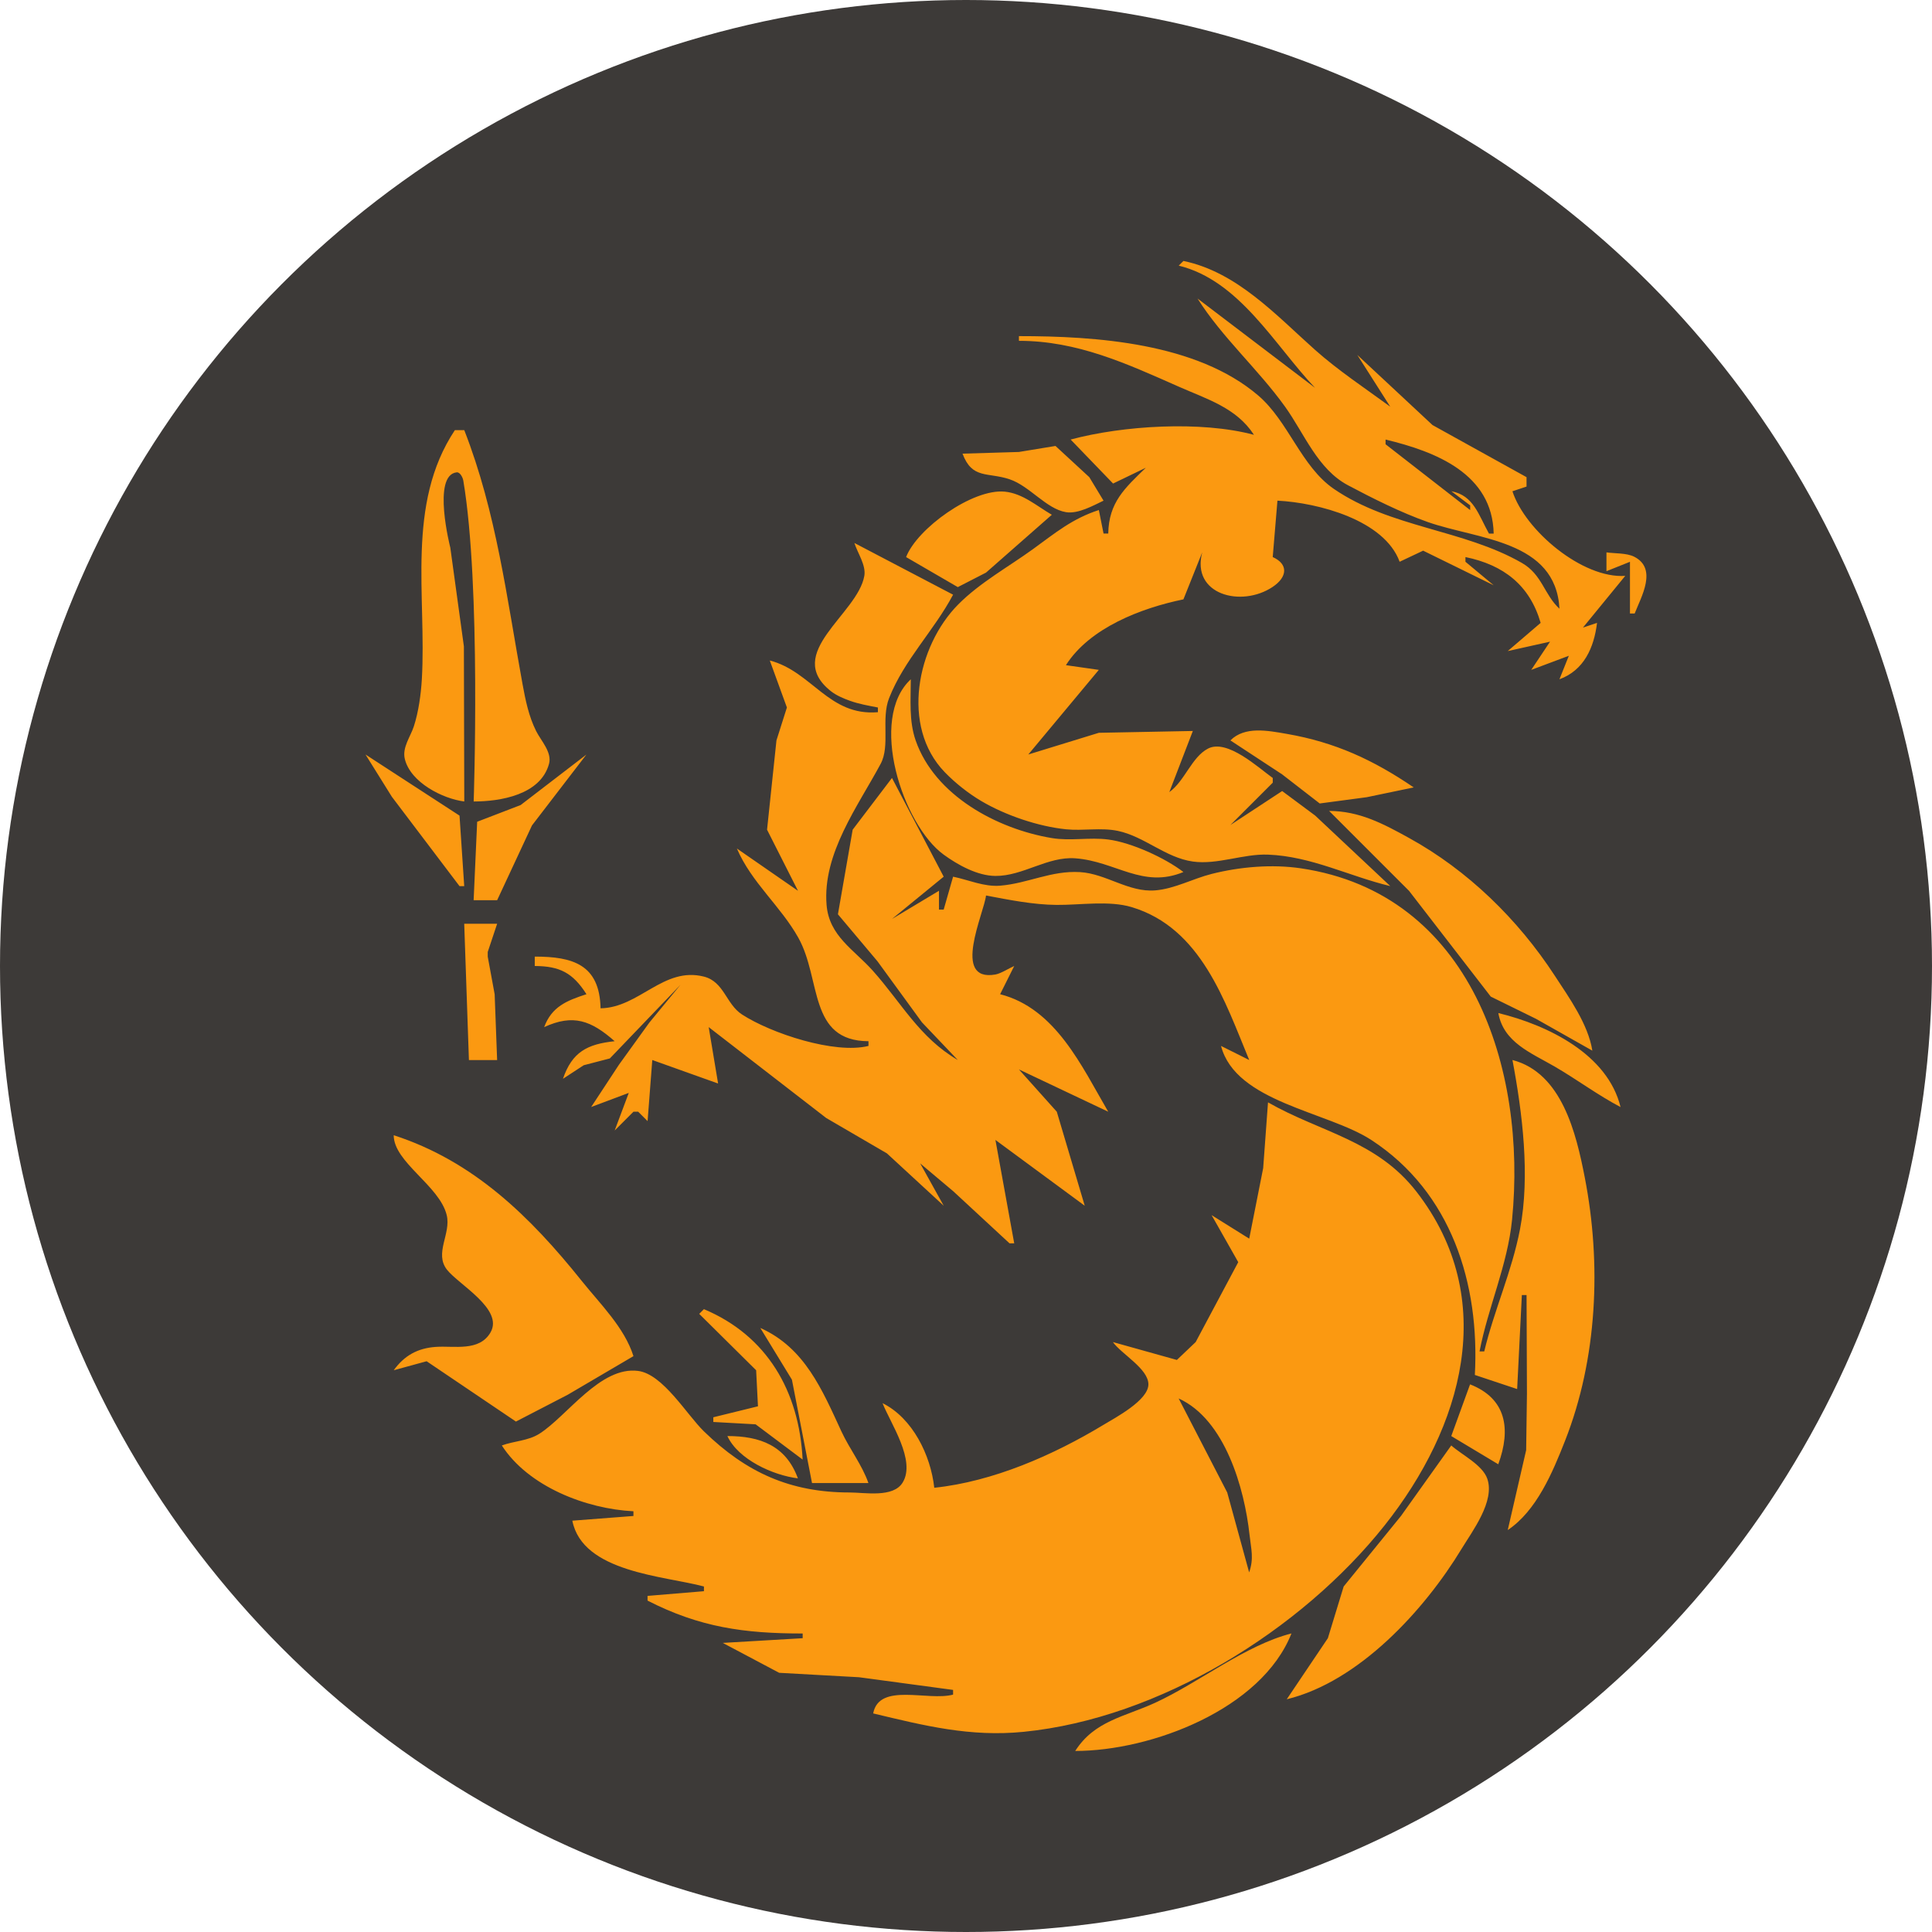 <?xml version="1.0" encoding="UTF-8"?>
<svg version="1.1" viewBox="0 0 512 512" xmlns="http://www.w3.org/2000/svg">
    <defs>
        <filter id="filter31" x="0" y="0" width="1.062" height="1.054" color-interpolation-filters="sRGB">
            <feFlood flood-color="rgb(0,0,0)" flood-opacity=".498" in="SourceGraphic" result="flood"/>
            <feGaussianBlur in="SourceGraphic" result="blur" stdDeviation="0"/>
            <feOffset dx="6" dy="6" in="blur" result="offset"/>
            <feComposite in="flood" in2="offset" operator="in" result="comp1"/>
            <feComposite in="SourceGraphic" in2="comp1" result="comp2"/>
        </filter>
    </defs>
    <g>
        <circle id="backgroundCircle" cx="256" cy="256" r="256" fill="#3d3a38" style="paint-order:stroke fill markers"/>
        <path id="dragon" transform="matrix(3.531 0 0 3.531 -10.607 -10.608)" d="m85.822 16.589c4.01 0.826 6.946 4.061 9.878 6.673 1.723 1.536 3.778 2.898 5.644 4.263l-2.47-3.881 5.644 5.262 7.056 3.91v0.706l-1.058 0.353c0.951 2.938 5.253 6.566 8.467 6.35l-3.175 3.881 1.058-0.353c-0.228 1.872-0.985 3.559-2.822 4.233l0.706-1.764-2.822 1.058 1.411-2.117-3.175 0.706 2.47-2.117c-0.821-2.833-2.787-4.351-5.644-4.939v0.353l2.117 1.764-5.292-2.597-1.764 0.833c-1.143-3.127-6.109-4.432-9.172-4.586l-0.353 4.233c1.173 0.523 1.12 1.492-0.01 2.244-2.354 1.567-6.122 0.576-5.282-2.597l-1.411 3.528c-3.168 0.652-7.031 2.132-8.819 4.939l2.47 0.353-5.292 6.35 5.292-1.627 7.056-0.137-1.764 4.586c1.153-0.822 1.677-2.628 2.901-3.263 1.444-0.75 3.784 1.436 4.861 2.205v0.353l-3.175 3.175 3.881-2.548 2.479 1.842 5.635 5.292c-3.094-0.741-5.915-2.233-9.172-2.362-1.85-0.073-3.811 0.778-5.644 0.519-2.055-0.29-3.647-1.891-5.644-2.303-1.265-0.261-2.601 0.013-3.881-0.118-2.089-0.213-4.544-1.051-6.35-2.117-0.968-0.571-1.962-1.358-2.744-2.166-3.33-3.441-2.089-9.47 1.009-12.592 1.627-1.639 3.756-2.808 5.615-4.155 1.674-1.213 2.94-2.283 4.939-2.93l0.353 1.764h0.353c0.039-2.326 1.226-3.397 2.822-4.939l-2.46 1.186-3.185-3.302c3.932-1.057 9.802-1.417 13.758-0.353-1.307-2.026-3.523-2.678-5.644-3.616-3.93-1.738-7.616-3.44-11.995-3.44v-0.353c5.772 0 13.34 0.503 17.962 4.459 2.27 1.942 3.22 5.324 5.674 7.007 4.266 2.925 9.718 3.036 14.111 5.556 1.528 0.877 1.662 2.365 2.822 3.44-0.282-5.16-6.125-5.186-9.878-6.507-1.982-0.697-4.14-1.776-5.997-2.763-2.287-1.215-3.276-3.883-4.723-5.899-2.015-2.808-4.739-5.216-6.566-8.114l8.819 6.703c-3.017-3.178-5.666-8.06-10.231-9.172l0.353-0.353m-13.053 5.997-0.353 0.353 0.353-0.353m22.931 3.528 0.706 0.706-0.706-0.706m1.058 0.706 0.353 0.353-0.353-0.353m-64.911 2.469c2.412 6.173 3.184 12.561 4.371 19.05 0.222 1.211 0.466 2.417 1.019 3.528 0.362 0.728 1.21 1.593 0.97 2.469-0.641 2.341-3.684 2.822-5.654 2.822 0 0 0.558-16.188-0.778-24.08-0.041-0.244-0.247-0.647-0.494-0.622-1.881 0.195-0.482 5.652-0.482 5.652l1.019 7.408 0.029 11.642c-1.619-0.204-4.02-1.423-4.459-3.175-0.219-0.873 0.42-1.678 0.676-2.469 0.349-1.077 0.532-2.399 0.598-3.528 0.363-6.264-1.207-13.145 2.479-18.697h0.706m69.145 0.706v0.353l6.35 4.939v-0.353l-1.411-1.058c1.674 0.302 2.044 1.792 2.822 3.175h0.353c-0.094-4.477-4.32-6.147-8.114-7.056m-21.167 4.586c-0.786 0.373-1.916 1.013-2.822 0.862-1.476-0.246-2.727-1.967-4.233-2.469-1.641-0.547-2.804 0.016-3.528-1.921l4.233-0.127 2.744-0.451 2.538 2.342 1.068 1.764m-48.331-2.822m44.45 3.881-4.939 4.341-2.117 1.088-3.881-2.254c0.823-2.138 4.989-5.15 7.408-4.91 1.35 0.134 2.405 1.083 3.528 1.734m37.395 0.353-2.117-2.117 2.117 2.117m-44.803 5.644c-1.423 2.688-3.672 4.89-4.802 7.761-0.616 1.566 0.097 3.567-0.637 4.939-1.685 3.151-4.37 6.722-4.057 10.583 0.189 2.338 2.041 3.34 3.469 4.939 2.152 2.409 3.491 5.016 6.379 6.703l-2.685-2.822-3.342-4.586-2.969-3.528 1.107-6.35 2.95-3.881 3.881 7.408-3.881 3.175 3.528-2.117v1.411h0.353l0.706-2.469c1.165 0.24 2.317 0.774 3.528 0.676 2.075-0.168 3.841-1.149 5.997-1.019 1.967 0.118 3.648 1.534 5.644 1.372 1.456-0.118 2.828-0.88 4.233-1.235 2.123-0.536 4.526-0.744 6.703-0.421 12.782 1.893 16.973 15.057 15.846 26.38-0.338 3.395-1.798 6.554-2.44 9.878h0.353c0.743-3.103 2.074-5.992 2.685-9.172 0.769-4.005 0.179-8.746-0.568-12.7 3.715 0.968 4.787 5.517 5.429 8.819 1.26 6.479 0.946 13.592-1.48 19.756-0.932 2.369-2.137 5.257-4.302 6.703l1.382-5.997 0.059-4.233-0.029-7.408h-0.353l-0.353 7.056-3.175-1.058c0.374-6.847-1.758-13.711-7.761-17.629-3.294-2.15-10.187-2.834-11.289-7.065l2.117 1.058c-1.825-4.387-3.6-9.905-8.819-11.475-1.708-0.514-3.875-0.15-5.644-0.167-1.763-0.016-3.562-0.379-5.292-0.706-0.145 1.328-2.615 6.513 0.706 5.929 0.413-0.073 1.023-0.474 1.411-0.637l-1.058 2.117c4.169 1.069 6.116 5.399 8.114 8.819l-6.703-3.175 2.842 3.175 2.097 7.056-6.703-4.939 1.411 7.761h-0.353l-4.224-3.91-2.479-2.087 1.764 3.175-4.263-3.93-4.557-2.656-8.819-6.82 0.706 4.233-4.939-1.764-0.353 4.586-0.706-0.706h-0.353l-1.411 1.411 1.058-2.822-2.822 1.058 2.087-3.175 2.283-3.165 2.332-2.832-5.301 5.527-1.96 0.51-1.558 1.019c0.685-2.012 1.826-2.606 3.881-2.822-1.773-1.557-3.107-2.059-5.292-1.058 0.569-1.53 1.679-1.985 3.175-2.469-1.022-1.604-2.007-2.109-3.881-2.117v-0.706c2.85 0 4.87 0.593 4.939 3.881 2.913-0.049 4.717-3.144 7.751-2.381 1.521 0.382 1.663 2.063 2.861 2.842 2.186 1.421 6.966 2.999 9.496 2.362v-0.353c-4.529-0.019-3.524-4.646-5.262-7.761-1.327-2.378-3.519-4.145-4.615-6.703l4.586 3.175-2.322-4.586 0.706-6.703 0.784-2.469-1.284-3.528c3.171 0.826 4.425 4.191 8.114 3.881v-0.353c-0.707-0.137-1.436-0.263-2.117-0.51-0.479-0.174-1.008-0.396-1.411-0.715-3.6-2.849 2.008-5.771 2.509-8.653 0.14-0.804-0.511-1.718-0.745-2.469l7.408 3.881m51.153 1.411h-0.353v-3.881l-1.764 0.706v-1.411c0.619 0.088 1.517 0.039 2.078 0.323 1.773 0.899 0.527 3.015 0.039 4.263m-54.328 4.939c0 1.535-0.148 3.114 0.363 4.586 1.432 4.125 6.093 6.642 10.221 7.33 1.396 0.233 2.835-0.073 4.233 0.108 1.746 0.226 4.268 1.383 5.644 2.44-3.049 1.268-5.087-0.805-8.114-1.029-2.086-0.154-3.925 1.337-5.997 1.323-1.349-9e-3 -2.821-0.826-3.881-1.597-3.088-2.248-5.675-10.191-2.47-13.161m37.747 8.114-3.528 0.735-3.528 0.47-2.822-2.185-3.881-2.548c1.079-1.079 2.794-0.74 4.233-0.49 3.62 0.628 6.489 1.951 9.525 4.018m-78.67-2.469 7.056 4.586 0.353 5.292h-0.353l-5.076-6.703-1.98-3.175m16.581 0-4.086 5.321-2.616 5.615h-1.764l0.265-5.889 3.263-1.254 4.939-3.792m29.281 1.411 1.058-0.706-1.058 0.706m14.111 1.411 0.353 0.353-0.353-0.353m32.103 19.403-4.233-2.391-3.391-1.666-6.134-7.938-5.997-5.997c2.275 0.01 4.034 0.947 5.997 2.029 4.409 2.429 8.177 6.106 10.926 10.319 1.098 1.682 2.514 3.651 2.832 5.644m-82.198-9.525-0.706 2.117v0.353l0.519 2.822 0.186 4.939h-2.117l-0.353-10.231h2.47m15.17 5.292 1.411 1.058-1.411-1.058m69.145 8.467c-1.705-0.895-3.268-2.067-4.939-3.038-1.773-1.03-3.845-1.815-4.233-4.018 3.742 0.912 8.209 3.104 9.172 7.056m-45.509-3.175 0.353 0.353-0.353-0.353m19.05 2.822c3.949 2.257 8.146 2.839 11.142 6.703 6.256 8.068 3.446 17.695-2.391 25.047-6.263 7.887-16.905 14.479-27.095 15.493-4.018 0.4-7.47-0.467-11.289-1.382 0.446-2.347 4.106-0.902 5.997-1.411v-0.353l-7.056-0.951-5.997-0.333-4.233-2.244 5.997-0.353v-0.353c-4.379 0-7.725-0.462-11.642-2.469v-0.353l4.233-0.353v-0.353c-2.973-0.799-9.111-1.051-9.878-4.939l4.586-0.353v-0.353c-3.552-0.179-7.885-1.851-9.878-4.939 0.917-0.339 1.974-0.342 2.822-0.882 2.09-1.33 4.572-5.082 7.408-4.713 1.865 0.242 3.652 3.286 4.939 4.537 3.198 3.109 6.504 4.586 10.936 4.586 1.144 0 3.27 0.416 3.979-0.745 1.015-1.661-0.92-4.451-1.509-5.958 2.257 1.123 3.614 3.907 3.881 6.35 4.416-0.464 8.927-2.444 12.7-4.723 0.888-0.537 3.371-1.842 3.371-3.038 0-1.177-2.029-2.278-2.665-3.175l4.802 1.343 1.411-1.343 3.195-5.997-1.999-3.528 2.822 1.764 1.048-5.292 0.363-4.939m-65.617 2.469c5.996 1.94 10.249 6.114 14.111 10.936 1.391 1.736 3.206 3.503 3.881 5.644l-4.939 2.901-3.881 2.009-6.703-4.527-2.47 0.676c0.791-1.095 1.786-1.661 3.175-1.754 1.366-0.092 3.245 0.367 4.086-1.078 1.018-1.748-2.388-3.597-3.263-4.713-0.973-1.242 0.32-2.697-0.02-4.096-0.538-2.215-3.979-3.972-3.979-5.997m23.283 13.053c4.738 1.991 7.15 6.161 7.408 11.289l-3.528-2.646-3.175-0.176v-0.353l3.351-0.823-0.137-2.705-4.273-4.233 0.353-0.353m4.233 1.411c3.344 1.49 4.65 4.661 6.085 7.761 0.617 1.333 1.55 2.51 2.029 3.881h-4.233l-1.509-7.761-2.372-3.881m55.386 10.231-3.528-2.117 1.411-3.881c2.703 1.056 3.095 3.321 2.117 5.997m-23.989-4.939 3.645 7.056 1.646 5.997c0.367-1.051 0.149-1.724 0.029-2.822-0.38-3.489-1.841-8.654-5.321-10.231m-28.575 5.997c-1.864-0.227-4.483-1.418-5.292-3.175 2.439 0 4.388 0.703 5.292 3.175m49.036-2.469c0.798 0.711 2.344 1.455 2.705 2.499 0.585 1.693-1.119 3.924-1.931 5.262-2.787 4.595-7.687 9.964-13.121 11.289l3.087-4.586 1.186-3.881 4.302-5.292 3.773-5.292m-11.995 14.111c-2.244 5.681-10.507 8.819-16.228 8.819 1.445-2.269 3.704-2.56 5.997-3.616 3.317-1.528 6.734-4.307 10.231-5.204z" fill="#fb9911" filter="url(#filter31)"/>
    </g>
</svg>
